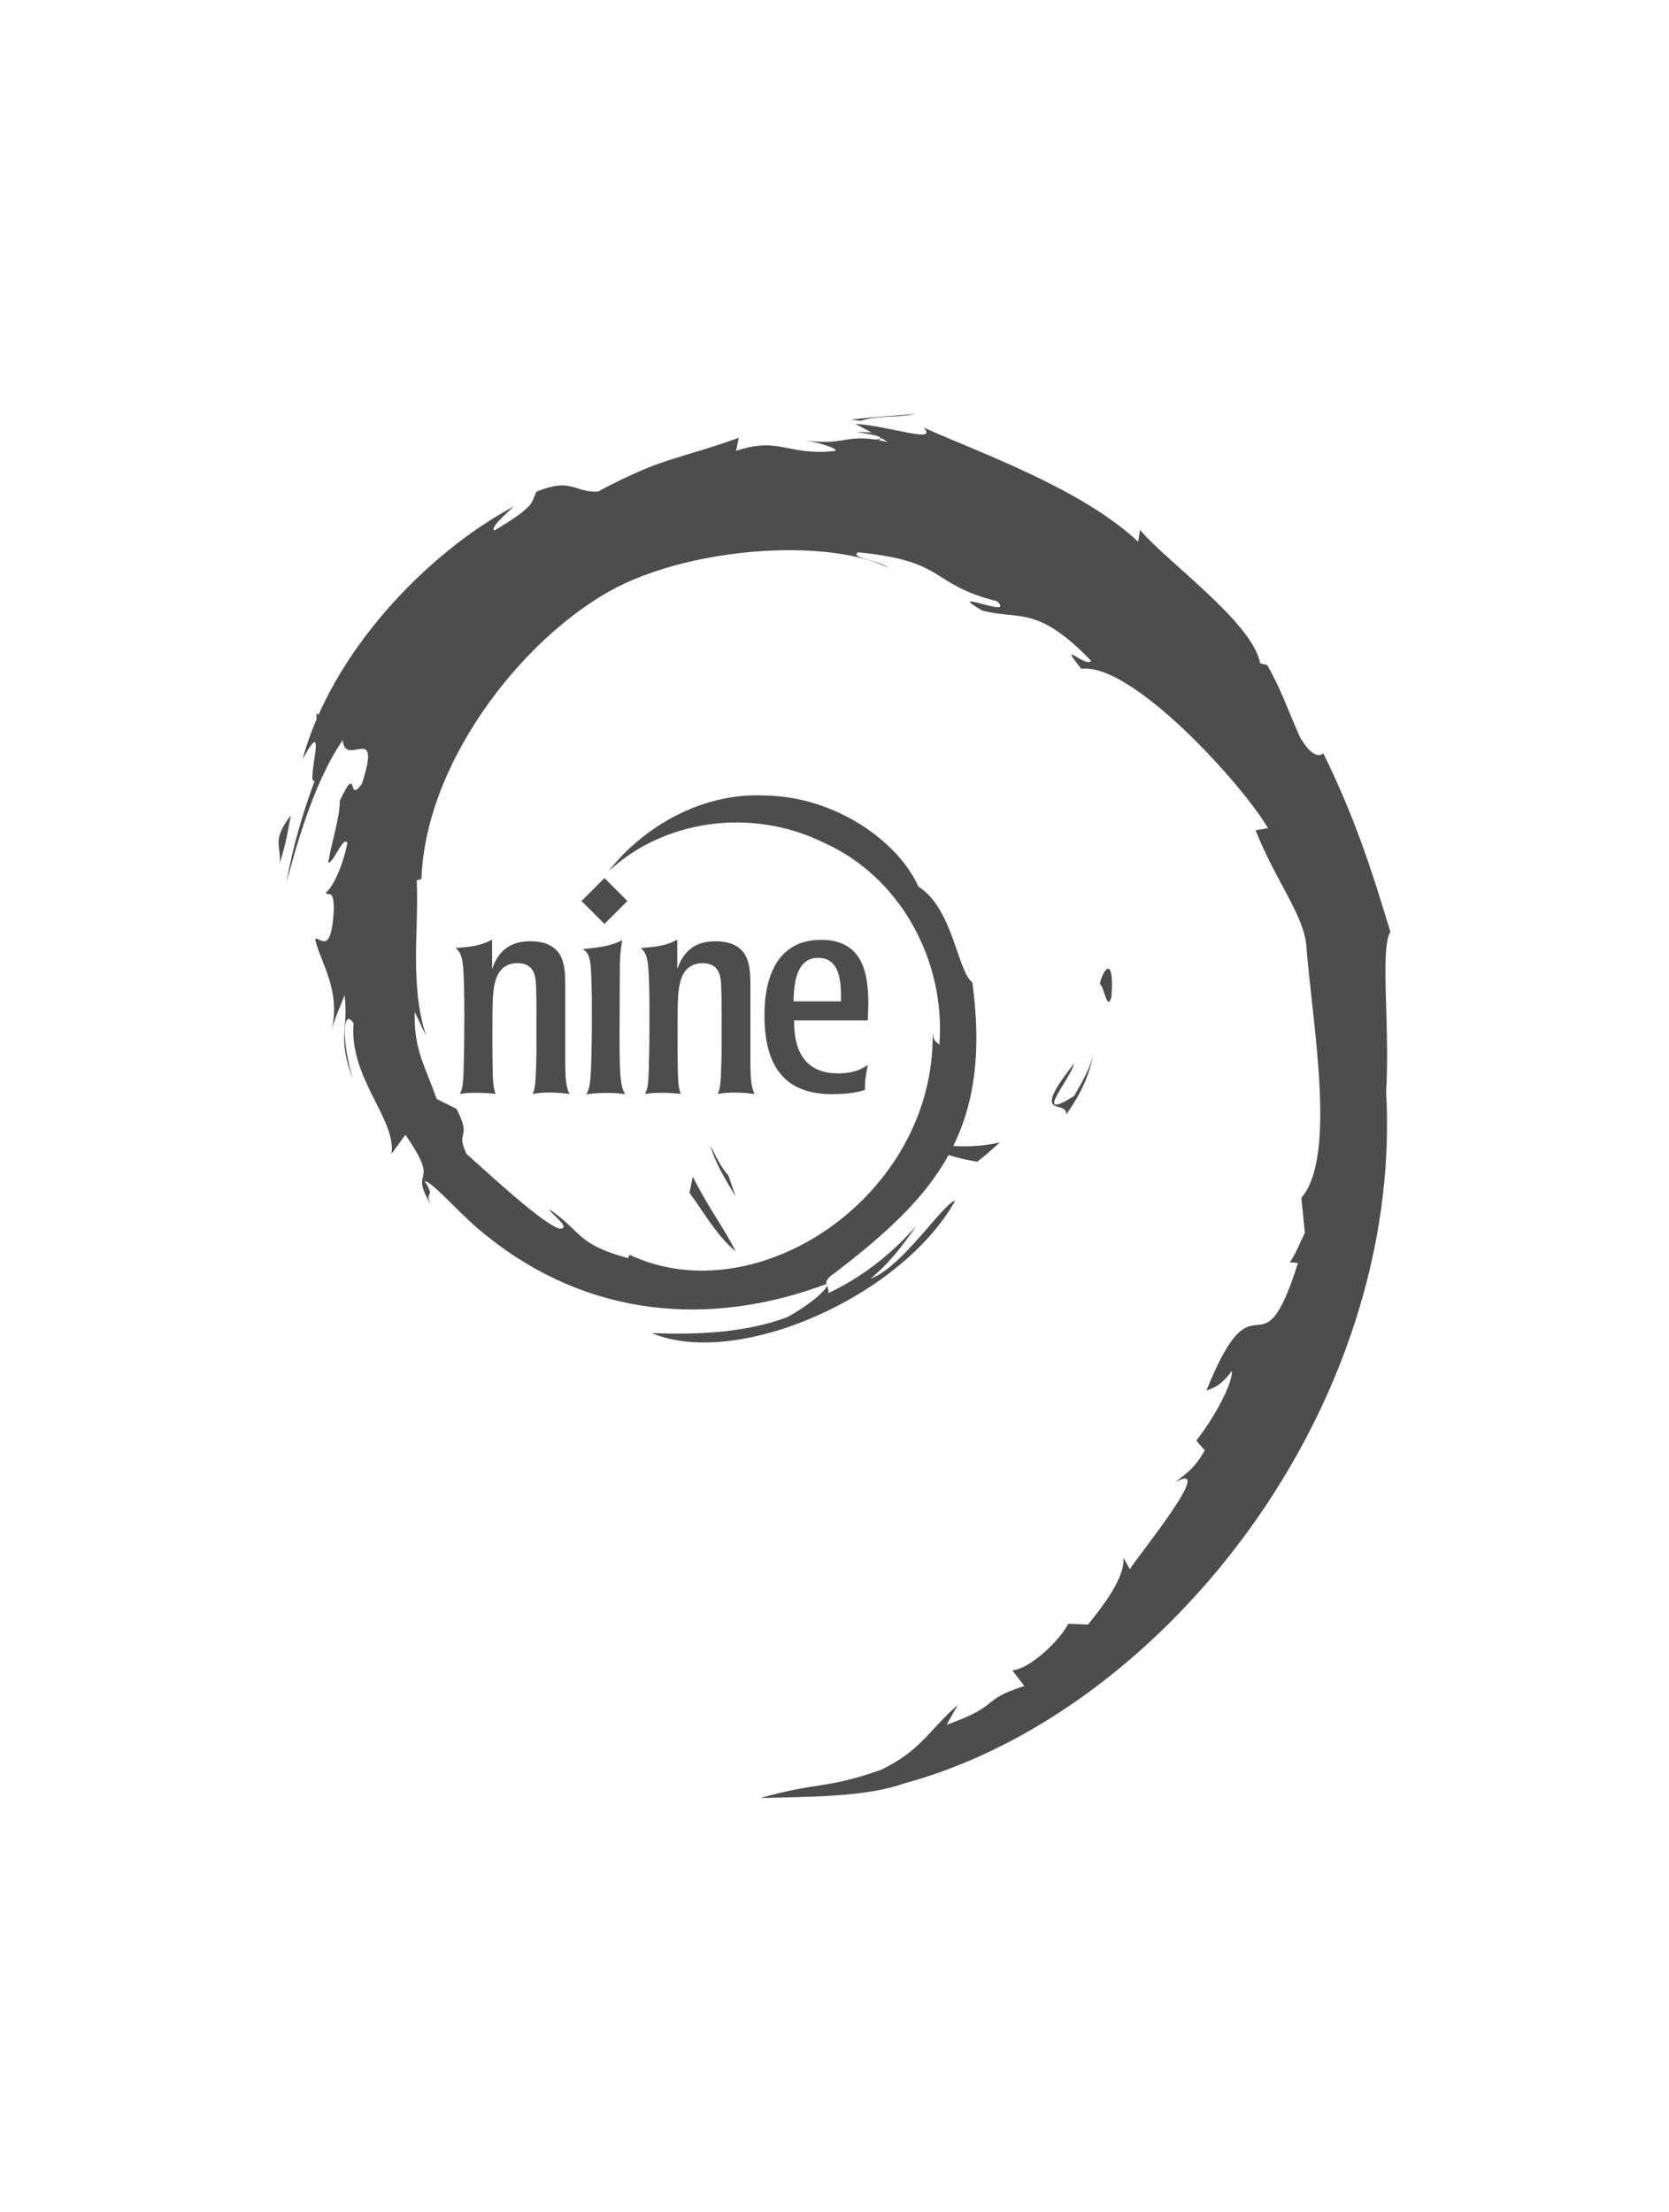 <?xml version="1.0" encoding="UTF-8" standalone="no"?>
<!-- Generator: Adobe Illustrator 10.0, SVG Export Plug-In . SVG Version: 3.0.0 Build 77)  -->

<svg
   xmlns:ns0="http://ns.adobe.com/SaveForWeb/1.0/"
   xmlns:ns="http://ns.adobe.com/Variables/1.0/"
   xmlns:i="http://ns.adobe.com/AdobeIllustrator/10.0/"
   xmlns:dc="http://purl.org/dc/elements/1.1/"
   xmlns:cc="http://creativecommons.org/ns#"
   xmlns:rdf="http://www.w3.org/1999/02/22-rdf-syntax-ns#"
   xmlns:svg="http://www.w3.org/2000/svg"
   xmlns="http://www.w3.org/2000/svg"
   xmlns:sodipodi="http://sodipodi.sourceforge.net/DTD/sodipodi-0.dtd"
   xmlns:inkscape="http://www.inkscape.org/namespaces/inkscape"
   i:viewOrigin="251 467"
   i:rulerOrigin="0 0"
   i:pageBounds="0 792 612 0"
   width="108.758"
   height="144.133"
   viewBox="0 0 108.758 144.133"
   overflow="visible"
   enable-background="new 0 0 108.758 144.133"
   xml:space="preserve"
   id="svg2"
   version="1.1"
   inkscape:version="0.91 r13725"
   sodipodi:docname="DebianNine2.svg"
   inkscape:export-filename="/home/ticho/downloads/nine2.png"
   inkscape:export-xdpi="331.01013"
   inkscape:export-ydpi="331.01013"><defs
     id="defs49" /><sodipodi:namedview
     pagecolor="#ffffff"
     bordercolor="#666666"
     borderopacity="1"
     objecttolerance="10"
     gridtolerance="10"
     guidetolerance="10"
     inkscape:pageopacity="0"
     inkscape:pageshadow="2"
     inkscape:window-width="1908"
     inkscape:window-height="1091"
     id="namedview47"
     showgrid="false"
     inkscape:zoom="3.2747533"
     inkscape:cx="22.692169"
     inkscape:cy="81.584515"
     inkscape:window-x="6"
     inkscape:window-y="46"
     inkscape:window-maximized="1"
     inkscape:current-layer="svg2"
     showguides="true"
     inkscape:guide-bbox="true"><sodipodi:guide
       position="121.351,-12.524"
       orientation="0,1"
       id="guide4279" /><sodipodi:guide
       position="-57.868,124.806"
       orientation="1,0"
       id="guide4364" /><sodipodi:guide
       position="137.72,223.223"
       orientation="0,1"
       id="guide4368" /></sodipodi:namedview><path
     i:knockout="Off"
     d="m 61.452,74.623 c -1.494,0.02 0.281,0.768 2.232,1.069 0.541,-0.422 1.027,-0.846 1.463,-1.26 -1.213,0.297 -2.449,0.304 -3.695,0.191"
     id="path9"
     inkscape:connector-curvature="0"
     style="fill:#4d4d4d" /><path
     i:knockout="Off"
     d="m 69.469,72.624 c 0.893,-1.229 1.541,-2.573 1.77,-3.963 -0.201,0.99 -0.736,1.845 -1.244,2.749 -2.793,1.759 -0.264,-1.044 -0.002,-2.111 -3.002,3.783 -0.414,2.268 -0.524,3.325"
     id="path11"
     inkscape:connector-curvature="0"
     style="fill:#4d4d4d" /><path
     i:knockout="Off"
     d="m 72.432,64.92 c 0.182,-2.691 -0.529,-1.839 -0.768,-0.814 0.278,0.146 0.499,1.898 0.768,0.814"
     id="path13"
     inkscape:connector-curvature="0"
     style="fill:#4d4d4d" /><path
     i:knockout="Off"
     d="m 55.784,28.141 c 0.798,0.142 1.724,0.252 1.591,0.443 0.876,-0.193 1.073,-0.367 -1.591,-0.443"
     id="path15"
     inkscape:connector-curvature="0"
     style="fill:#4d4d4d" /><path
     i:knockout="Off"
     d="m 57.376,28.584 -0.561,0.117 0.523,-0.048 0.038,-0.069"
     id="path17"
     inkscape:connector-curvature="0"
     style="fill:#4d4d4d" /><path
     i:knockout="Off"
     d="m 27.029,65.94 c -0.09,2.416 0.705,3.59 1.424,5.666 l 1.293,0.643 c 1.057,2.054 -0.105,1.304 0.652,2.937 1.652,1.467 5.006,4.589 6.08,4.875 0.785,-0.017 -0.531,-0.926 -0.703,-1.281 2.209,1.516 1.773,2.276 5.152,3.199 l 0.098,-0.221 c 8.33,3.92 19.902,-3.847 19.75,-14.443 0.088,0.672 0.253,0.504 0.437,0.774 0.43,-5.451 -2.518,-10.926 -7.49,-13.165 -4.863,-2.406 -10.564,-1.42 -14.045,1.829 1.912,-2.506 5.721,-5.163 10.232,-4.917 4.421,0.072 8.558,2.881 9.938,5.932 2.264,1.425 2.528,5.496 3.514,6.242 1.329,9.76 -2.497,13.975 -8.97,18.936 -1.016,0.686 -0.286,0.791 -0.422,1.313 2.15,-1.006 4.118,-2.526 5.738,-4.387 -0.86,1.257 -1.787,2.479 -2.986,3.439 2.029,-0.685 4.738,-4.913 5.527,-5.085 -3.495,6.258 -14.178,10.975 -19.775,8.634 2.59,0.096 5.879,0.053 8.787,-1.022 1.225,-0.629 2.884,-1.93 2.587,-2.173 -7.636,2.851 -15.522,2.158 -22.128,-3.137 -1.682,-1.31 -3.518,-3.537 -4.049,-3.567 0.799,1.202 -0.137,0.578 0.477,1.639 -1.672,-2.701 0.729,-1.1 -1.73,-4.664 l -0.908,1.25 c 0.34,-2.244 -2.785,-4.966 -2.467,-8.512 -0.717,-1.084 -0.799,1.168 -0.039,3.662 -1.055,-2.767 -0.279,-3.212 -0.549,-5.496 -0.291,0.768 -0.678,1.583 -0.875,2.394 0.688,-2.675 -0.703,-4.503 -1.049,-6.058 0.342,-0.15 1.061,1.182 1.227,-1.976 -0.025,-1.372 -0.383,-0.719 -0.52,-1.057 0.268,-0.155 0.975,-1.207 1.404,-3.224 -0.309,-0.475 -0.832,1.229 -1.256,1.298 0.273,-1.603 0.742,-2.826 0.762,-4.057 1.24,-2.59 0.439,0.346 1.443,-1.112 1.32,-4.114 -1.094,-0.955 -1.258,-2.823 -1.998,2.895 -3.137,7.385 -3.662,9.244 0.4,-2.267 1.045,-4.464 1.834,-6.589 -0.609,0.257 0.979,-4.663 -0.791,-1.405 1.889,-6.945 8.078,-13.435 13.773,-16.479 -0.695,0.637 -1.574,1.437 -1.26,1.563 2.834,-1.685 2.336,-1.818 2.742,-2.53 2.305,-0.939 2.459,0.077 3.984,0.002 4.35,-2.308 5.188,-2.063 9.191,-3.507 l -0.182,0.852 c 2.881,-0.96 3.357,0.362 6.47,0.002 0.189,-0.147 -0.998,-0.536 -1.976,-0.677 2.786,0.368 2.656,-0.55 5.382,0.101 -0.671,-0.471 -1.383,-0.784 -2.099,-1.184 2.271,0.138 5.424,1.322 4.451,0.244 3.705,1.654 10.286,3.975 13.979,7.438 l 0.116,-0.776 c 1.692,2.031 7.379,6.066 7.832,8.699 l 0.453,0.105 c 0.879,1.491 1.45,3.18 2.148,4.713 1.151,1.963 1.688,0.756 1.524,1.064 2.265,4.592 3.392,8.45 4.363,11.616 -0.692,1.035 -0.017,6.232 -0.278,10.391 1.136,20.544 -14.418,40.489 -31.42,45.093 -2.492,0.893 -6.197,0.861 -9.349,0.949 3.718,-1.064 4.198,-0.563 7.822,-1.826 2.613,-1.232 3.185,-2.637 5.037,-4.244 l -0.733,1.295 c 3.63,-1.285 2.111,-1.59 5.065,-2.525 l -0.783,-1.021 c 1.177,-0.09 3.117,-1.982 3.647,-3.033 l 1.288,0.051 c 1.546,-1.906 2.371,-3.283 2.31,-4.35 l 0.416,0.742 c 0.471,-0.809 5.691,-7.158 2.983,-5.68 0.503,-0.458 1.172,-0.747 1.897,-2.066 l -0.551,-0.629 c 1.301,-1.677 2.398,-3.826 2.314,-4.542 -0.695,0.938 -1.177,1.114 -1.655,1.275 3.291,-8.164 3.476,-0.449 5.967,-8.31 l -0.526,-0.042 c 0.403,-0.611 0.65,-1.27 0.974,-1.919 l -0.23,-2.285 c 2.368,-2.736 0.662,-11.645 0.319,-16.53 -0.235,-1.986 -1.977,-4.101 -3.3,-7.418 l 0.806,-0.138 c -1.542,-2.688 -8.802,-10.799 -12.166,-10.383 -1.629,-2.046 0.324,-0.008 0.643,-0.522 -3.579,-3.703 -4.704,-2.616 -7.119,-3.283 -2.603,-1.545 2.235,0.604 1.001,-0.589 -4.503,-1.149 -3.19,-2.614 -9.063,-3.197 -0.62,0.352 1.437,0.544 1.953,1.001 -3.75,-1.836 -11.869,-1.417 -17.145,1.018 -6.117,2.861 -12.994,11.314 -13.266,19.267 l -0.309,0.083 c 0.156,3.162 -0.484,6.819 0.627,10.177 l -0.751,-1.591"
     id="path19"
     inkscape:connector-curvature="0"
     style="fill:#4d4d4d" /><path
     i:knockout="Off"
     d="m 45.141,76.673 -0.211,1.047 c 0.983,1.335 1.763,2.781 3.016,3.821 -0.902,-1.759 -1.571,-2.486 -2.805,-4.868"
     id="path21"
     inkscape:connector-curvature="0"
     style="fill:#4d4d4d" /><path
     i:knockout="Off"
     d="m 47.462,76.583 c -0.52,-0.576 -0.826,-1.268 -1.172,-1.956 0.33,1.211 1.006,2.252 1.633,3.312 l -0.461,-1.356"
     id="path23"
     inkscape:connector-curvature="0"
     style="fill:#4d4d4d" /><path
     i:knockout="Off"
     d="m 88.546,67.653 -0.219,0.552 c -0.402,2.858 -1.273,5.686 -2.605,8.309 1.472,-2.767 2.421,-5.794 2.824,-8.861"
     id="path25"
     inkscape:connector-curvature="0"
     style="fill:#4d4d4d" /><path
     i:knockout="Off"
     d="m 56.081,27.424 c 1.009,-0.369 2.482,-0.203 3.556,-0.446 -1.398,0.117 -2.789,0.187 -4.162,0.362 l 0.606,0.084"
     id="path27"
     inkscape:connector-curvature="0"
     style="fill:#4d4d4d" /><path
     i:knockout="Off"
     d="m 20.61,46.286 c 0.233,2.154 -1.62,2.991 0.41,1.569 1.09,-2.454 -0.424,-0.677 -0.41,-1.569"
     id="path29"
     inkscape:connector-curvature="0"
     style="fill:#4d4d4d" /><path
     i:knockout="Off"
     d="m 18.222,56.26 c 0.469,-1.437 0.553,-2.299 0.732,-3.132 -1.293,1.654 -0.596,2.007 -0.732,3.132"
     id="path31"
     inkscape:connector-curvature="0"
     style="fill:#4d4d4d" /><path
     i:knockout="Off"
     d="m 36.835,69.488 c 0.018,0.614 0.018,1.264 0.271,1.788 -0.398,-0.036 -0.632,-0.09 -1.372,-0.09 -0.434,0 -0.668,0.037 -1.011,0.09 0.072,-0.235 0.109,-0.325 0.145,-0.632 0.054,-0.415 0.09,-1.805 0.09,-2.293 l 0,-1.95 c 0,-0.849 0,-2.077 -0.055,-2.51 -0.036,-0.307 -0.125,-1.137 -1.174,-1.137 -1.029,0 -1.372,0.758 -1.499,1.372 -0.144,0.632 -0.144,1.318 -0.144,3.99 0.018,2.311 0.018,2.527 0.198,3.159 -0.307,-0.036 -0.686,-0.072 -1.227,-0.072 -0.434,0 -0.722,0.018 -1.083,0.072 0.126,-0.289 0.199,-0.434 0.235,-1.444 0.037,-0.993 0.109,-5.868 -0.055,-7.023 -0.09,-0.705 -0.271,-0.867 -0.469,-1.047 1.463,-0.072 1.931,-0.307 2.383,-0.541 l 0,1.913 c 0.216,-0.56 0.667,-1.806 2.473,-1.806 2.257,0 2.275,1.643 2.293,2.726 l 0,5.436"
     id="path43-3"
     inkscape:connector-curvature="0"
     style="fill:#4d4d4d" /><path
     i:knockout="Off"
     d="m 40.732,71.3 c -0.362,-0.054 -0.615,-0.09 -1.138,-0.09 -0.577,0 -0.975,0.037 -1.389,0.09 0.18,-0.343 0.252,-0.506 0.307,-1.679 0.072,-1.607 0.09,-5.904 -0.036,-6.807 -0.09,-0.687 -0.252,-0.794 -0.505,-0.975 1.48,-0.145 1.896,-0.252 2.581,-0.577 -0.144,0.794 -0.163,1.192 -0.163,2.401 -0.035,6.23 -0.054,6.897 0.344,7.638"
     id="path39-6"
     inkscape:connector-curvature="0"
     style="fill:#4d4d4d" /><path
     i:knockout="Off"
     d="m 40.884,58.707 -1.495,1.495 -1.495,-1.495 1.495,-1.495 1.495,1.495"
     id="path45-7"
     inkscape:connector-curvature="0"
     style="fill:#4d4d4d" /><path
     i:knockout="Off"
     d="m 48.9,69.49 c 0.018,0.614 0.018,1.264 0.271,1.788 -0.398,-0.036 -0.632,-0.09 -1.372,-0.09 -0.434,0 -0.668,0.037 -1.011,0.09 0.072,-0.235 0.109,-0.325 0.145,-0.632 0.054,-0.415 0.09,-1.805 0.09,-2.293 l 0,-1.95 c 0,-0.849 0,-2.077 -0.055,-2.51 -0.036,-0.307 -0.125,-1.137 -1.174,-1.137 -1.029,0 -1.372,0.758 -1.499,1.372 -0.144,0.632 -0.144,1.318 -0.144,3.99 0.018,2.311 0.018,2.527 0.198,3.159 -0.307,-0.036 -0.686,-0.072 -1.227,-0.072 -0.434,0 -0.722,0.018 -1.083,0.072 0.126,-0.289 0.199,-0.434 0.235,-1.444 0.037,-0.993 0.109,-5.868 -0.055,-7.023 -0.09,-0.705 -0.271,-0.867 -0.469,-1.047 1.463,-0.072 1.931,-0.307 2.383,-0.541 l 0,1.913 c 0.216,-0.56 0.667,-1.806 2.473,-1.806 2.257,0 2.275,1.643 2.293,2.726 l 0,5.436"
     id="path43-5"
     inkscape:connector-curvature="0"
     style="fill:#4d4d4d" /><path
     i:knockout="Off"
     d="m 51.711,65.244 c 0.018,-1.499 0.325,-2.835 1.607,-2.835 1.409,0 1.516,1.552 1.48,2.835 l -3.087,0 z m 4.874,0.181 c 0,-2.113 -0.415,-4.189 -3.087,-4.189 -3.683,0 -3.683,4.081 -3.683,4.947 0,3.665 1.643,5.109 4.405,5.109 1.227,0 1.823,-0.18 2.148,-0.271 -0.018,-0.65 0.072,-1.065 0.181,-1.625 -0.38,0.235 -0.867,0.542 -1.95,0.542 -2.817,0 -2.853,-2.565 -2.853,-3.449 l 4.803,0 0.035,-1.064"
     id="path35-3"
     inkscape:connector-curvature="0"
     style="fill:#4d4d4d" /></svg>